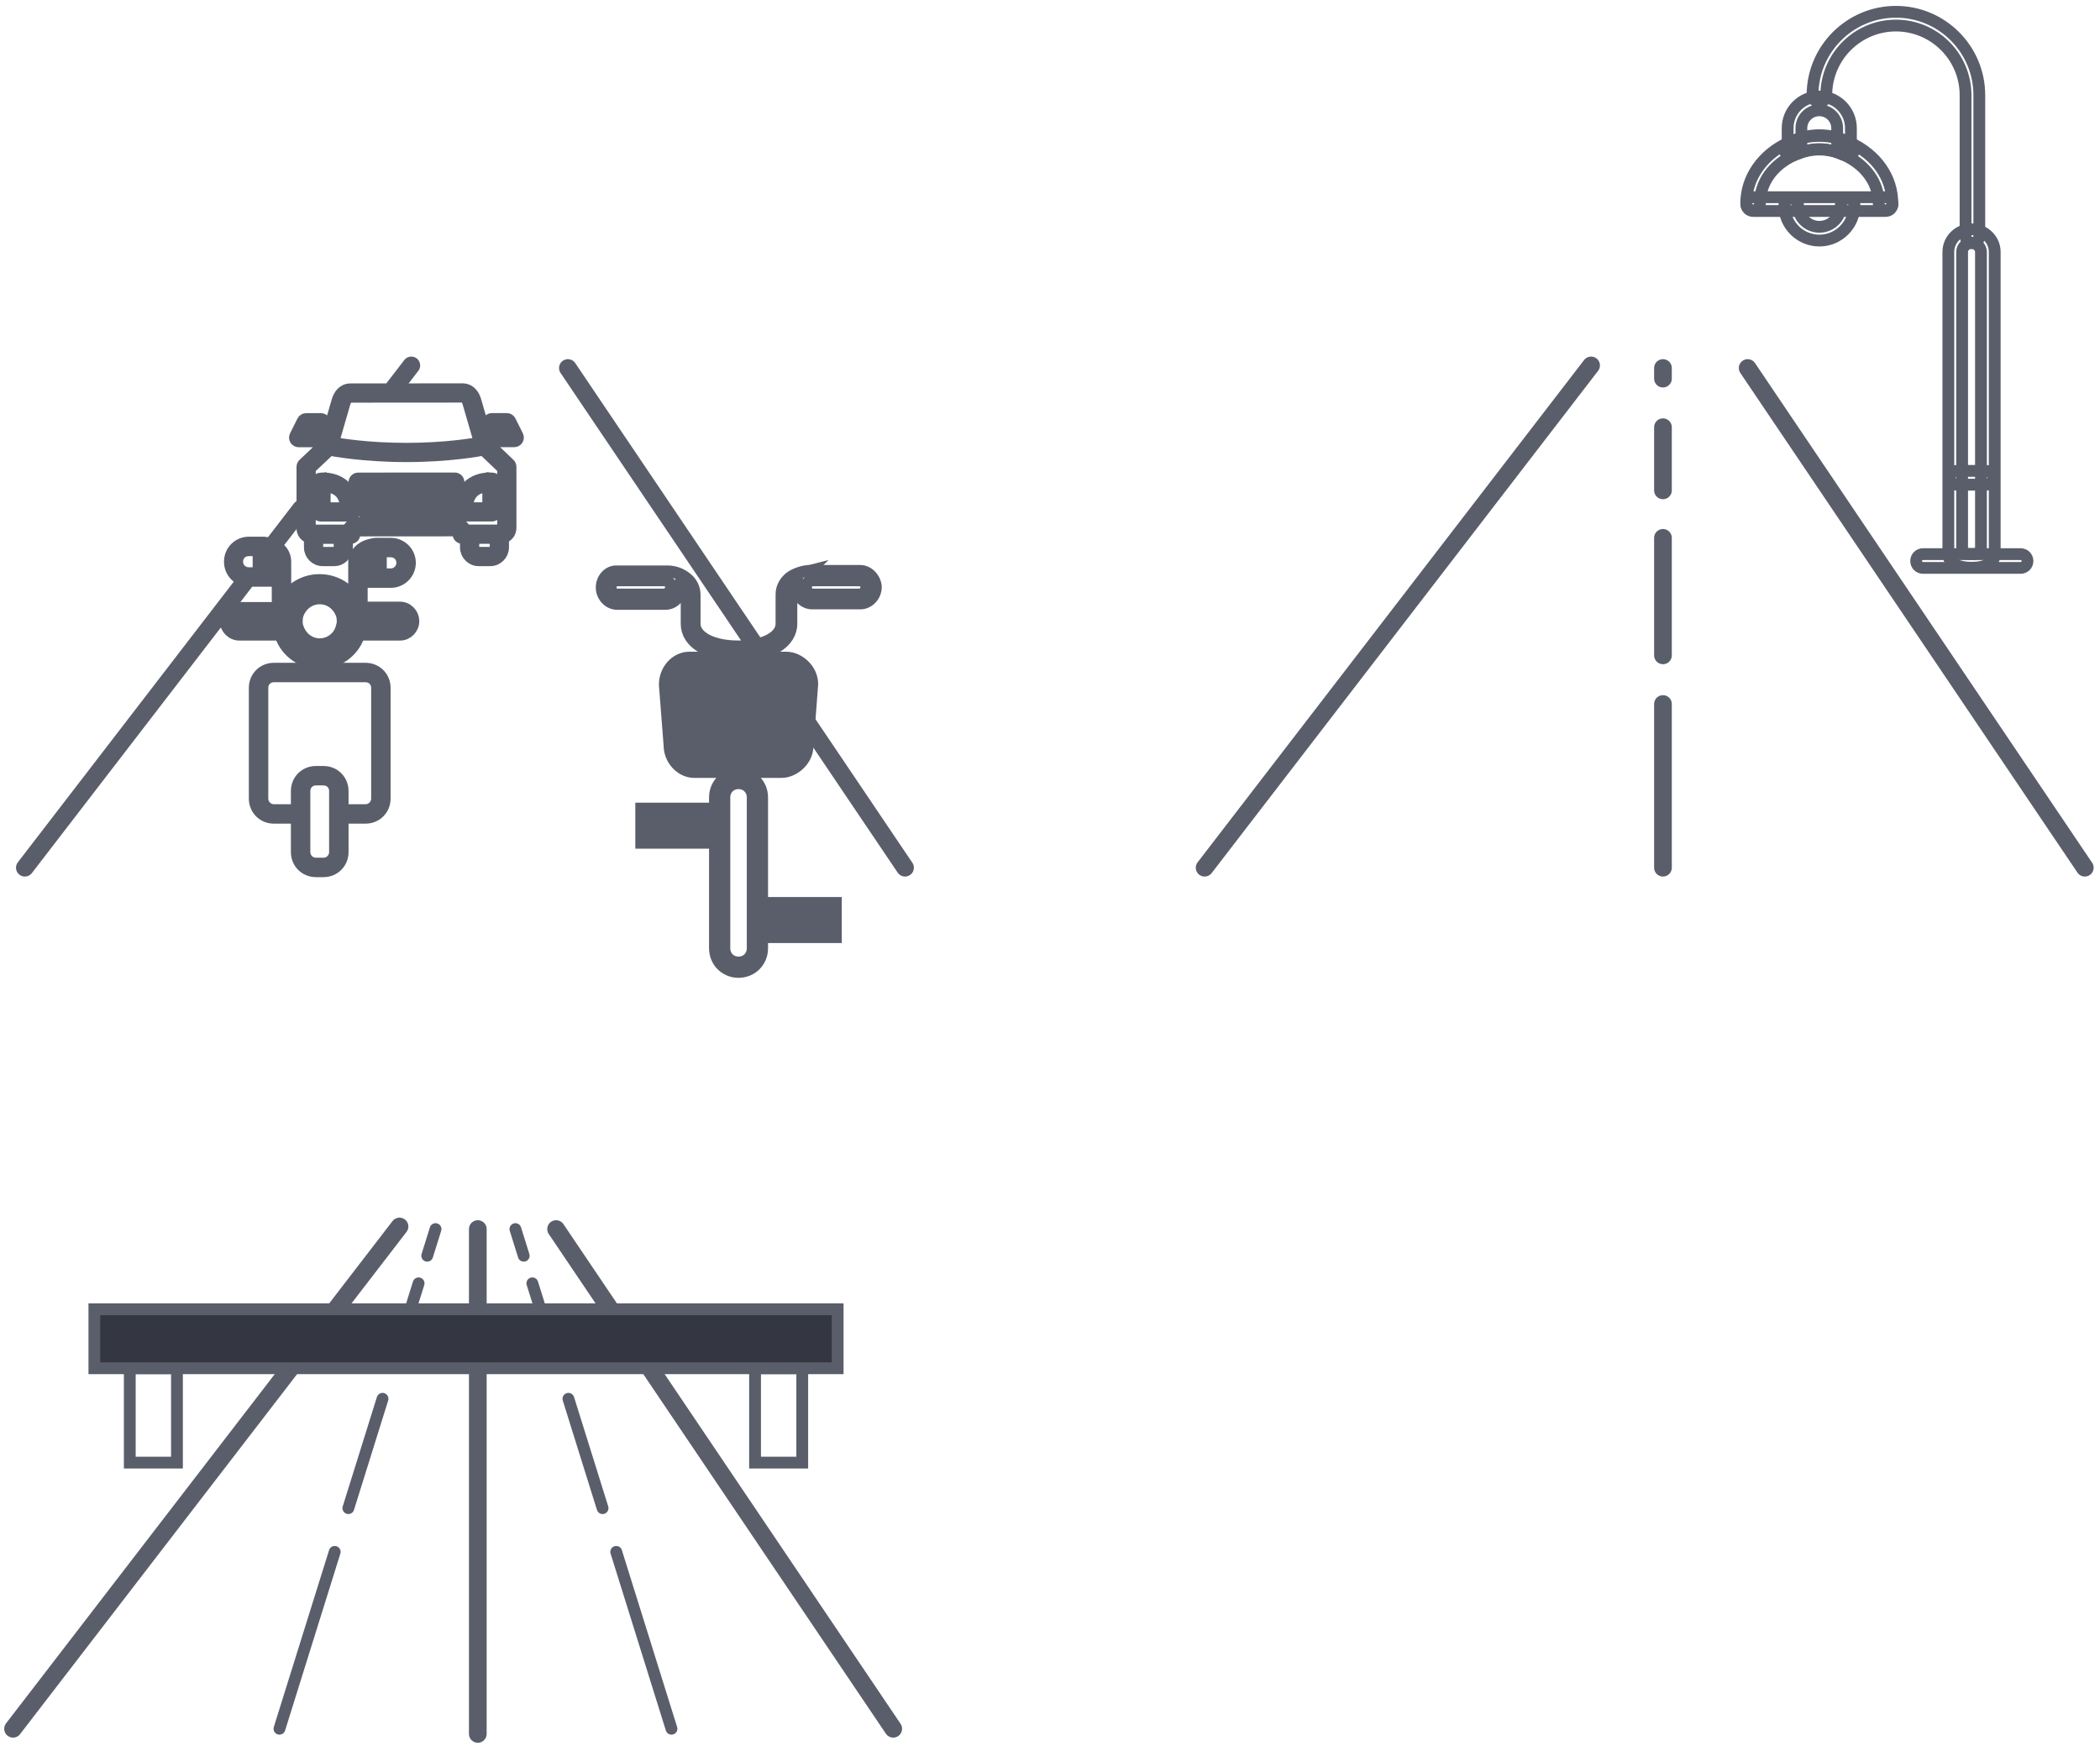 <?xml version="1.0" encoding="UTF-8"?>
<svg width="178px" height="148px" viewBox="0 0 178 148" version="1.1" xmlns="http://www.w3.org/2000/svg" xmlns:xlink="http://www.w3.org/1999/xlink">
    <!-- Generator: Sketch 63.1 (92452) - https://sketch.com -->
    <title>graphics</title>
    <desc>Created with Sketch.</desc>
    <g id="Charts-remake" stroke="none" stroke-width="1" fill="none" fill-rule="evenodd">
        <g id="graphics" transform="translate(1, 1)" stroke="#5A5E6B">
            <g id="mixedTransport" transform="translate(1, 29)">
                <path d="M37.214,3 L27.691,3.007 C27.383,3.008 27.115,3.151 26.94,3.347 C26.765,3.543 26.663,3.78 26.594,4.016 L25.691,7.141 L25.52,6.969 L25.52,5.842 C25.52,5.668 25.379,5.527 25.205,5.527 L23.945,5.527 C23.826,5.527 23.717,5.594 23.663,5.701 L23.033,6.962 C22.929,7.171 23.081,7.417 23.315,7.417 L25.077,7.417 L25.419,7.759 L23.732,9.352 C23.669,9.411 23.633,9.495 23.634,9.582 L23.634,14.776 L23.635,14.756 C23.61,15.167 23.904,15.506 24.279,15.588 C24.268,15.621 24.262,15.655 24.263,15.69 L24.263,16.405 C24.263,17.001 24.748,17.496 25.343,17.496 L26.333,17.496 C26.929,17.496 27.413,17.001 27.413,16.405 L27.413,15.607 L27.666,15.607 C27.67,15.607 27.673,15.607 27.677,15.607 C27.87,15.639 28.045,15.488 28.043,15.292 C28.043,15.112 28.178,14.976 28.358,14.976 L28.359,14.976 L36.548,14.97 C36.728,14.97 36.863,15.105 36.863,15.285 C36.861,15.474 37.025,15.623 37.213,15.601 C37.222,15.602 37.231,15.602 37.24,15.602 L37.502,15.602 C37.495,15.631 37.491,15.661 37.491,15.691 L37.491,16.406 C37.491,17.002 37.975,17.498 38.57,17.497 L39.562,17.497 C40.157,17.496 40.641,17.001 40.641,16.405 L40.641,15.577 C41.002,15.489 41.267,15.157 41.273,14.776 L41.273,14.768 L41.273,9.574 C41.273,9.488 41.237,9.406 41.175,9.347 L39.495,7.742 L39.826,7.411 L41.588,7.411 C41.822,7.411 41.975,7.164 41.869,6.955 L41.239,5.696 C41.186,5.589 41.077,5.521 40.958,5.521 L39.698,5.521 C39.524,5.521 39.383,5.662 39.383,5.836 L39.383,6.963 L39.215,7.131 L38.311,4.01 C38.242,3.774 38.142,3.535 37.966,3.34 C37.791,3.144 37.522,3 37.214,3 Z M37.214,3.63 C37.347,3.63 37.415,3.669 37.496,3.76 C37.578,3.851 37.653,4.005 37.705,4.185 L38.678,7.538 C38.071,7.65 35.728,8.045 32.453,8.045 C29.181,8.045 26.839,7.656 26.229,7.544 L27.2,4.192 C27.252,4.012 27.329,3.858 27.41,3.767 C27.492,3.675 27.558,3.637 27.691,3.637 L27.692,3.637 L37.214,3.63 Z M40.013,6.151 L40.763,6.151 L41.078,6.781 L40.013,6.781 L40.013,6.151 Z M24.14,6.157 L24.89,6.157 L24.89,6.787 L23.825,6.787 L24.14,6.157 Z M38.979,8.125 L40.643,9.712 L40.643,14.766 C40.641,14.893 40.56,14.972 40.454,14.972 L37.435,14.972 C37.304,14.606 36.956,14.34 36.548,14.34 L28.358,14.346 C27.95,14.346 27.603,14.612 27.472,14.977 L24.453,14.977 C24.348,14.977 24.258,14.892 24.264,14.794 C24.264,14.788 24.264,14.782 24.264,14.776 L24.264,9.717 L25.942,8.132 C26.207,8.184 28.8,8.676 32.453,8.675 C36.135,8.675 38.751,8.17 38.979,8.125 Z M36.548,10.56 L28.358,10.566 C28.143,10.566 27.992,10.776 28.059,10.98 L28.878,13.493 C28.92,13.623 29.041,13.711 29.177,13.711 L35.729,13.711 C35.866,13.711 35.986,13.623 36.028,13.493 L36.848,10.972 C36.914,10.768 36.762,10.56 36.548,10.56 Z M39.717,10.562 L39.717,10.564 C38.857,10.512 38.122,10.777 37.622,11.292 C37.141,11.786 36.897,12.497 36.877,13.305 C36.868,13.335 36.873,13.659 36.873,13.69 L36.881,13.701 L37.178,13.711 L39.698,13.711 C39.872,13.711 40.013,13.57 40.013,13.396 L40.013,12.776 L40.013,10.876 C40.012,10.71 39.883,10.573 39.717,10.562 L39.717,10.562 Z M25.189,10.567 C25.022,10.577 24.892,10.715 24.893,10.882 L24.893,12.781 L24.893,13.402 C24.893,13.576 25.034,13.717 25.208,13.717 L27.728,13.717 C27.902,13.717 28.043,13.576 28.043,13.402 C28.043,12.552 27.785,11.81 27.285,11.296 C26.784,10.781 26.049,10.516 25.189,10.569 L25.189,10.567 Z M36.114,11.189 L36.114,11.19 L35.91,11.82 L28.997,11.826 L28.792,11.196 L36.114,11.189 Z M39.383,11.228 L39.383,12.777 L39.383,13.082 L37.543,13.082 C37.6,12.521 37.768,12.046 38.073,11.731 C38.381,11.415 38.831,11.257 39.383,11.228 Z M25.523,11.232 C26.075,11.26 26.525,11.418 26.833,11.734 C27.139,12.048 27.306,12.524 27.363,13.087 L25.523,13.087 L25.523,12.781 L25.523,11.232 Z M35.705,12.45 L35.5,13.081 L29.406,13.081 L29.202,12.456 L35.705,12.45 Z M38.11,15.602 L40.011,15.602 L40.011,16.405 C40.011,16.668 39.814,16.866 39.562,16.866 L38.57,16.866 C38.319,16.867 38.121,16.669 38.121,16.406 L38.121,15.691 C38.122,15.661 38.118,15.631 38.11,15.602 L38.11,15.602 Z M24.883,15.607 L26.783,15.607 L26.783,16.405 C26.783,16.668 26.585,16.866 26.333,16.866 L25.343,16.866 C25.091,16.866 24.893,16.668 24.893,16.405 L24.893,15.69 C24.893,15.662 24.89,15.634 24.883,15.607 L24.883,15.607 Z" id="Shape" fill-rule="nonzero"></path>
                <path d="M70.92,18.4 L66.84,18.4 C66.8,18.4 66.72,18.4 66.68,18.4 C66.64,18.4 66.64,18.4 66.6,18.4 C66.44,18.44 66.32,18.48 66.2,18.56 C66.28,18.52 66.36,18.44 66.44,18.44 C66.48,18.44 66.56,18.4 66.6,18.4 L66.6,18.4 C66.2,18.4 65.44,18.6 64.96,18.96 C64.48,19.36 64.24,19.84 64.24,20.4 L64.24,22.88 C64.24,24 62.72,24.8 60.56,24.8 C58.4,24.8 56.88,24 56.88,22.88 L56.88,20.44 C56.88,19.88 56.64,19.36 56.16,19 C55.72,18.64 55.16,18.44 54.56,18.44 C54.48,18.44 54.4,18.44 54.36,18.44 L50.28,18.44 C49.6,18.4 49,19.04 49,19.8 C49,20.56 49.6,21.2 50.32,21.2 L54.4,21.2 C55.12,21.2 55.72,20.56 55.72,19.8 C55.72,19.72 55.72,19.64 55.72,19.56 C55.72,19.56 55.76,19.56 55.76,19.6 C56.04,19.84 56.2,20.12 56.2,20.44 L56.2,22.88 C56.2,23.68 56.64,24.36 57.44,24.84 C58.24,25.32 59.36,25.6 60.68,25.6 L60.6,25.6 C63.28,25.6 65.08,24.48 65.08,22.88 L65.08,20.4 C65.08,20.08 65.24,19.8 65.52,19.56 C65.52,19.56 65.52,19.52 65.52,19.52 C65.52,19.52 65.52,19.52 65.52,19.48 C65.52,19.48 65.56,19.44 65.56,19.44 C65.56,19.44 65.56,19.48 65.56,19.52 C65.56,19.6 65.52,19.68 65.52,19.76 C65.52,20.52 66.12,21.16 66.84,21.16 L70.92,21.16 C71.64,21.16 72.24,20.52 72.24,19.76 C72.2,19.04 71.6,18.4 70.92,18.4 Z M54.36,20.4 L50.28,20.4 C50,20.4 49.76,20.12 49.76,19.8 C49.76,19.48 50,19.2 50.28,19.2 L54.36,19.2 C54.64,19.2 54.88,19.48 54.88,19.8 C54.84,20.12 54.6,20.4 54.36,20.4 Z M70.92,20.4 L66.84,20.4 C66.56,20.4 66.32,20.12 66.32,19.8 C66.32,19.48 66.56,19.2 66.84,19.2 L70.92,19.2 C71.16,19.2 71.44,19.48 71.44,19.8 C71.4,20.12 71.16,20.4 70.92,20.4 Z" id="Shape" fill-rule="nonzero"></path>
                <path d="M66.6,18.4 L66.6,18.4 C66.44,18.44 66.32,18.52 66.2,18.6 C66.28,18.56 66.36,18.48 66.44,18.48 C66.48,18.44 66.56,18.44 66.6,18.4 Z" id="Path" fill-rule="nonzero"></path>
                <path d="M60.6,52.4 C59.48,52.4 58.6,51.52 58.6,50.4 L58.6,37.6 C58.6,36.48 59.48,35.6 60.6,35.6 C61.72,35.6 62.6,36.48 62.6,37.6 L62.6,50.4 C62.6,51.52 61.72,52.4 60.6,52.4 Z M60.6,36.4 C59.92,36.4 59.4,36.92 59.4,37.6 L59.4,50.4 C59.4,51.08 59.92,51.6 60.6,51.6 C61.28,51.6 61.8,51.08 61.8,50.4 L61.8,37.6 C61.8,36.92 61.28,36.4 60.6,36.4 Z" id="Shape" fill-rule="nonzero"></path>
                <path d="M57.8,41.2 L52.6,41.2 L52.6,38.8 L57.8,38.8 L57.8,41.2 Z M53.4,40.4 L57,40.4 L57,39.6 L53.4,39.6 L53.4,40.4 Z" id="Shape" stroke-width="1.5" fill-rule="nonzero"></path>
                <path d="M68.6,49.2 L63.4,49.2 L63.4,46.8 L68.6,46.8 L68.6,49.2 Z M64.2,48.4 L67.8,48.4 L67.8,47.6 L64.2,47.6 L64.2,48.4 Z" id="Shape" stroke-width="1.5" fill-rule="nonzero"></path>
                <path d="M64.64,26 L56.44,26 C55.44,26 54.6,26.92 54.6,28.04 L55,33.2 C55,34.28 55.88,35.2 56.84,35.2 L64.24,35.2 C65.16,35.2 66.2,34.32 66.2,33.24 L66.6,28 C66.6,26.88 65.56,26 64.64,26 Z M56.2,34.12 C55.96,33.92 55.8,33.56 55.8,33.16 L55.76,32.8 L56.2,32.8 L56.2,34.12 Z M56.2,32 L55.72,32 L55.6,30.4 L56.2,30.4 L56.2,32 Z M56.2,29.6 L55.52,29.6 L55.4,28 L56.2,28 L56.2,29.6 Z M56.2,27.2 L55.68,27.2 C55.84,27.04 56,26.92 56.2,26.84 L56.2,27.2 Z M65,26.88 C65.16,26.96 65.32,27.04 65.48,27.2 L65,27.2 L65,26.88 Z M63,26.8 L64.2,26.8 L64.2,27.2 L63,27.2 L63,26.8 Z M63,28 L64.2,28 L64.2,29.6 L63,29.6 L63,28 Z M63,30.4 L64.2,30.4 L64.2,32 L63,32 L63,30.4 Z M58.2,34.4 L57,34.4 L57,32.8 L58.2,32.8 L58.2,34.4 Z M58.2,32 L57,32 L57,30.4 L58.2,30.4 L58.2,32 Z M58.2,29.6 L57,29.6 L57,28 L58.2,28 L58.2,29.6 Z M58.2,27.2 L57,27.2 L57,26.8 L58.2,26.8 L58.2,27.2 Z M60.2,34.4 L59,34.4 L59,32.8 L60.2,32.8 L60.2,34.4 Z M60.2,32 L59,32 L59,30.4 L60.2,30.4 L60.2,32 Z M60.2,29.6 L59,29.6 L59,28 L60.2,28 L60.2,29.6 Z M60.2,27.2 L59,27.2 L59,26.8 L60.2,26.8 L60.2,27.2 Z M62.2,34.4 L61,34.4 L61,32.8 L62.2,32.8 L62.2,34.4 Z M62.2,32 L61,32 L61,30.4 L62.2,30.4 L62.2,32 Z M62.2,29.6 L61,29.6 L61,28 L62.2,28 L62.2,29.6 Z M62.2,27.2 L61,27.2 L61,26.8 L62.2,26.8 L62.2,27.2 Z M63,32.8 L64.2,32.8 L64.2,34.4 L63,34.4 L63,32.8 Z M65.4,33.2 C65.4,33.52 65.24,33.84 65,34.04 L65,32.8 L65.44,32.8 L65.4,33.2 Z M65.48,32 L65,32 L65,30.4 L65.6,30.4 L65.48,32 Z M65.68,29.6 L65,29.6 L65,28 L65.8,28 L65.68,29.6 Z" id="Shape" stroke-width="1.5" fill-rule="nonzero"></path>
                <path d="M25.1,25.266 C23.998,25.266 23.026,24.586 22.67,23.549 C22.573,23.258 22.508,22.966 22.508,22.674 C22.508,22.35 22.573,22.026 22.702,21.702 C23.091,20.73 24.031,20.082 25.1,20.082 C26.169,20.082 27.109,20.73 27.498,21.702 C27.627,21.994 27.692,22.35 27.692,22.674 C27.692,22.966 27.627,23.258 27.53,23.549 C27.174,24.586 26.202,25.266 25.1,25.266 Z M25.1,20.73 C24.29,20.73 23.61,21.216 23.286,21.962 C23.188,22.188 23.156,22.448 23.156,22.674 C23.156,22.901 23.188,23.128 23.286,23.322 C23.577,24.1 24.29,24.618 25.1,24.618 C25.91,24.618 26.655,24.1 26.914,23.322 C26.979,23.096 27.044,22.901 27.044,22.674 C27.044,22.415 27.012,22.188 26.914,21.962 C26.59,21.216 25.91,20.73 25.1,20.73 Z" id="Shape" fill-rule="nonzero"></path>
                <path d="M21.536,22.642 C21.536,22.804 21.536,22.966 21.568,23.128 L18.296,23.128 C18.102,23.128 17.907,22.998 17.842,22.804 C17.81,22.739 17.81,22.707 17.81,22.642 C17.81,22.512 17.875,22.383 17.94,22.318 C17.972,22.286 18.069,22.188 18.199,22.156 C18.231,22.156 18.231,22.156 18.264,22.156 L21.536,22.156 C21.536,22.318 21.536,22.48 21.536,22.642 Z" id="Path"></path>
                <path d="M28.988,26.692 L21.212,26.692 C20.305,26.692 19.592,27.405 19.592,28.312 L19.592,37.708 C19.592,38.615 20.305,39.328 21.212,39.328 L23.156,39.328 L23.156,42.244 C23.156,43.151 23.869,43.864 24.776,43.864 L25.424,43.864 C26.331,43.864 27.044,43.151 27.044,42.244 L27.044,39.328 L28.988,39.328 C29.895,39.328 30.608,38.615 30.608,37.708 L30.608,28.312 C30.608,27.405 29.895,26.692 28.988,26.692 Z M26.396,42.244 C26.396,42.762 25.975,43.216 25.424,43.216 L24.776,43.216 C24.225,43.216 23.804,42.762 23.804,42.244 L23.804,37.06 C23.804,36.509 24.225,36.088 24.776,36.088 L25.424,36.088 C25.975,36.088 26.396,36.509 26.396,37.06 L26.396,42.244 Z M29.96,37.708 C29.96,38.226 29.539,38.68 28.988,38.68 L27.044,38.68 L27.044,37.06 C27.044,36.153 26.331,35.44 25.424,35.44 L24.776,35.44 C23.869,35.44 23.156,36.153 23.156,37.06 L23.156,38.68 L21.212,38.68 C20.661,38.68 20.24,38.226 20.24,37.708 L20.24,28.312 C20.24,27.761 20.661,27.34 21.212,27.34 L28.988,27.34 C29.539,27.34 29.96,27.761 29.96,28.312 L29.96,37.708 Z" id="Shape" fill-rule="nonzero"></path>
                <path d="M31.904,21.508 L28.664,21.508 L28.664,17.717 C28.664,17.458 28.794,17.231 29.02,17.069 C29.182,16.94 29.312,16.842 29.636,16.778 L29.636,19.337 L31.126,19.337 C32.034,19.337 32.746,18.592 32.746,17.717 C32.746,16.81 32.001,16.097 31.126,16.097 L29.96,16.097 C29.863,16.097 29.733,16.097 29.636,16.13 C29.247,16.194 28.891,16.324 28.599,16.551 C28.21,16.875 28.016,17.264 28.016,17.717 L28.016,20.73 L28.016,20.73 C27.368,19.758 26.299,19.175 25.068,19.175 C23.901,19.175 22.832,19.758 22.184,20.666 L22.184,17.62 C22.184,17.166 21.99,16.745 21.601,16.454 C21.309,16.227 20.953,16.065 20.596,16.032 C20.467,16 20.37,16 20.272,16 L19.106,16 C18.199,16 17.486,16.713 17.486,17.62 C17.486,18.527 18.199,19.24 19.074,19.24 L20.564,19.24 L20.564,16.68 C20.888,16.713 21.018,16.81 21.18,16.972 C21.406,17.166 21.536,17.393 21.536,17.652 L21.536,21.54 L18.296,21.54 C17.648,21.54 17.13,22.059 17.13,22.674 C17.13,23.258 17.648,23.808 18.296,23.808 L21.763,23.808 C21.763,23.841 21.795,23.873 21.795,23.906 C22.281,25.299 23.642,26.238 25.1,26.238 C26.558,26.238 27.919,25.299 28.405,23.906 C28.405,23.873 28.437,23.841 28.437,23.808 L31.904,23.808 C32.52,23.808 33.038,23.29 33.038,22.674 C33.038,22.026 32.52,21.508 31.904,21.508 Z M31.126,16.745 C31.677,16.745 32.098,17.166 32.098,17.717 C32.098,18.236 31.677,18.689 31.126,18.689 L30.284,18.689 L30.284,16.745 L31.126,16.745 Z M19.916,18.592 L19.074,18.592 C18.555,18.592 18.102,18.171 18.102,17.62 C18.102,17.069 18.523,16.648 19.074,16.648 L19.916,16.648 L19.916,18.592 Z M21.568,23.128 L18.296,23.128 C18.102,23.128 17.907,22.998 17.842,22.804 C17.81,22.739 17.81,22.707 17.81,22.642 C17.81,22.512 17.875,22.383 17.94,22.318 C17.972,22.286 18.069,22.188 18.199,22.156 C18.231,22.156 18.231,22.156 18.264,22.156 L21.536,22.156 C21.536,22.318 21.536,22.48 21.536,22.642 C21.536,22.804 21.536,22.966 21.568,23.128 Z M27.789,23.679 C27.368,24.813 26.299,25.59 25.1,25.59 C23.901,25.59 22.8,24.813 22.411,23.679 C22.281,23.355 22.249,23.031 22.249,22.707 C22.249,22.35 22.314,21.962 22.476,21.638 C22.929,20.536 23.966,19.823 25.132,19.823 C26.299,19.823 27.368,20.536 27.789,21.638 C27.919,21.994 28.016,22.35 28.016,22.707 C27.984,23.031 27.919,23.355 27.789,23.679 Z M31.904,23.128 L28.632,23.128 C28.664,22.966 28.664,22.804 28.664,22.642 C28.664,22.48 28.664,22.318 28.632,22.156 L31.904,22.156 C32.163,22.156 32.39,22.383 32.39,22.642 C32.39,22.901 32.163,23.128 31.904,23.128 Z" id="Shape" fill-rule="nonzero"></path>
                <path d="M0.107,43.563 L18.732,19.351 M21.26,16.064 L23.507,13.144 M31.408,2.873 L32.864,0.981" id="Shape" stroke-width="1.5" stroke-linecap="round"></path>
                <path d="M74.712,43.563 L66.257,31.029 M61.986,24.697 L46.136,1.2" id="Shape" stroke-width="1.5" stroke-linecap="round"></path>
            </g>
            <g id="street" transform="translate(101, 0)">
                <path d="M57.827,16.831 C57.501,16.831 57.244,16.575 57.244,16.248 C57.244,14.533 56.159,13.005 54.34,12.154 C54.048,12.014 53.92,11.676 54.06,11.384 C54.2,11.092 54.538,10.964 54.83,11.104 C57.069,12.142 58.399,14.067 58.399,16.248 C58.41,16.575 58.142,16.831 57.827,16.831 Z" id="Path" fill-rule="nonzero"></path>
                <path d="M54.596,12.212 C54.515,12.212 54.433,12.201 54.351,12.154 C53.675,11.839 52.928,11.676 52.205,11.676 C51.47,11.676 50.736,11.839 50.071,12.154 C49.779,12.294 49.429,12.166 49.301,11.874 C49.161,11.582 49.289,11.232 49.581,11.104 C50.397,10.719 51.307,10.521 52.217,10.521 C53.103,10.521 54.013,10.719 54.841,11.104 C55.133,11.244 55.261,11.582 55.121,11.874 C55.028,12.084 54.818,12.212 54.596,12.212 Z" id="Path" fill-rule="nonzero"></path>
                <path d="M46.595,16.831 C46.268,16.831 46.012,16.575 46.012,16.248 C46.012,14.078 47.388,12.107 49.593,11.092 C49.884,10.964 50.234,11.092 50.362,11.384 C50.502,11.676 50.374,12.026 50.071,12.154 C48.251,12.982 47.178,14.51 47.178,16.248 C47.178,16.575 46.921,16.831 46.595,16.831 Z" id="Path" fill-rule="nonzero"></path>
                <path d="M57.827,16.888 L46.607,16.888 C46.28,16.888 46.023,16.631 46.023,16.304 C46.023,15.978 46.28,15.721 46.607,15.721 L57.827,15.721 C58.154,15.721 58.41,15.978 58.41,16.304 C58.41,16.631 58.142,16.888 57.827,16.888 Z" id="Path" fill-rule="nonzero"></path>
                <path d="M52.217,19.395 C50.584,19.395 49.243,18.066 49.243,16.421 C49.243,16.094 49.499,15.838 49.826,15.838 C50.152,15.838 50.409,16.094 50.409,16.421 C50.409,17.412 51.214,18.229 52.217,18.229 C53.208,18.229 54.025,17.424 54.025,16.421 C54.025,16.094 54.281,15.838 54.608,15.838 C54.935,15.838 55.191,16.094 55.191,16.421 C55.18,18.054 53.85,19.395 52.217,19.395 Z" id="Path" fill-rule="nonzero"></path>
                <path d="M54.316,12.119 C54.235,12.119 54.153,12.096 54.071,12.061 C53.5,11.792 52.858,11.641 52.217,11.641 C51.622,11.641 51.027,11.769 50.456,12.014 C50.164,12.142 49.814,12.002 49.686,11.711 C49.558,11.419 49.697,11.069 49.989,10.941 C50.712,10.626 51.459,10.463 52.217,10.463 C53.022,10.463 53.838,10.649 54.573,10.987 C54.865,11.127 54.993,11.477 54.853,11.769 C54.736,11.991 54.538,12.119 54.316,12.119 Z" id="Path" fill-rule="nonzero"></path>
                <path d="M50.106,11.991 C49.779,11.991 49.523,11.734 49.523,11.407 L49.523,9.868 C49.523,8.386 50.724,7.185 52.205,7.185 C53.687,7.185 54.888,8.386 54.888,9.868 L54.888,11.302 C54.888,11.629 54.631,11.886 54.305,11.886 C53.978,11.886 53.722,11.629 53.722,11.302 L53.722,9.868 C53.722,9.028 53.045,8.351 52.205,8.351 C51.365,8.351 50.689,9.028 50.689,9.868 L50.689,11.407 C50.689,11.722 50.432,11.991 50.106,11.991 Z" id="Path" fill-rule="nonzero"></path>
                <path d="M65.187,19.596 C64.861,19.596 64.604,19.339 64.604,19.012 L64.604,7.068 C64.604,3.814 61.956,1.166 58.702,1.166 C55.448,1.166 52.8,3.814 52.8,7.068 C52.8,7.395 52.544,7.652 52.217,7.652 C51.89,7.652 51.634,7.395 51.634,7.068 C51.634,3.173 54.806,3.51718654e-13 58.702,3.51718654e-13 C62.598,3.51718654e-13 65.77,3.173 65.77,7.068 L65.77,19.012 C65.77,19.339 65.502,19.596 65.187,19.596 Z" id="Path" fill-rule="nonzero"></path>
                <path d="M65.117,47.134 C65.106,47.134 65.106,47.134 65.117,47.134 C63.904,47.134 63.146,46.703 63.146,46.003 L63.146,20.354 C63.146,19.292 64.033,18.441 65.106,18.441 C66.179,18.441 67.077,19.304 67.077,20.354 L67.077,46.003 C67.077,46.703 66.319,47.134 65.117,47.134 Z M64.312,45.851 C64.651,46.003 65.572,46.003 65.91,45.851 L65.91,20.354 C65.91,19.945 65.549,19.607 65.106,19.607 C64.662,19.607 64.312,19.957 64.312,20.354 L64.312,45.851 Z" id="Shape" fill-rule="nonzero"></path>
                <path d="M69.27,47.146 L61,47.146 C60.673,47.146 60.417,46.889 60.417,46.563 C60.417,46.236 60.673,45.979 61,45.979 L69.27,45.979 C69.596,45.979 69.853,46.236 69.853,46.563 C69.853,46.889 69.596,47.146 69.27,47.146 Z" id="Path" fill-rule="nonzero"></path>
                <path d="M66.365,40.089 L63.858,40.089 C63.531,40.089 63.274,39.833 63.274,39.506 C63.274,39.179 63.531,38.923 63.858,38.923 L66.365,38.923 C66.692,38.923 66.949,39.179 66.949,39.506 C66.949,39.833 66.68,40.089 66.365,40.089 Z" id="Path" fill-rule="nonzero"></path>
                <line x1="0.107" y1="72.563" x2="32.864" y2="29.981" id="Path-11" stroke-width="1.5" stroke-linecap="round"></line>
                <line x1="74.712" y1="72.563" x2="46.136" y2="30.2" id="Path-12" stroke-width="1.5" stroke-linecap="round"></line>
                <path d="M38.956,30.2 L38.956,31.098 M38.956,35.22 L38.956,40.573 M38.956,44.6 L38.956,54.561 M38.956,58.686 L38.956,72.563" id="Shape" stroke-width="1.5" stroke-linecap="round"></path>
            </g>
            <g id="highway" transform="translate(0, 102)">
                <line x1="0.107" y1="43.563" x2="32.864" y2="0.981" id="Path-11" stroke-width="1.5" stroke-linecap="round"></line>
                <line x1="74.712" y1="43.563" x2="46.136" y2="1.2" id="Path-12" stroke-width="1.5" stroke-linecap="round"></line>
                <line x1="39.5" y1="44" x2="39.5" y2="1.2" id="Path-25" stroke-width="1.5" stroke-linecap="round"></line>
                <path d="M55.917,43.563 L51.233,28.566 M50.076,24.86 L47.18,15.588 M46.207,12.472 L44.123,5.8 M43.392,3.46 L42.686,1.2" id="Shape" stroke-linecap="round"></path>
                <path d="M35.917,43.563 L31.233,28.566 M30.076,24.86 L27.18,15.588 M26.207,12.472 L24.123,5.8 M23.392,3.46 L22.686,1.2" id="Shape-Copy-7" stroke-linecap="round" transform="translate(29.302, 22.381) scale(-1, 1) translate(-29.302, -22.381) "></path>
                <rect id="Rectangle" x="63" y="13" width="4" height="8"></rect>
                <rect id="Rectangle-Copy-18" x="10" y="13" width="4" height="8"></rect>
                <rect id="Rectangle" fill="#343741" x="7" y="8" width="63" height="5"></rect>
            </g>
        </g>
    </g>
</svg>